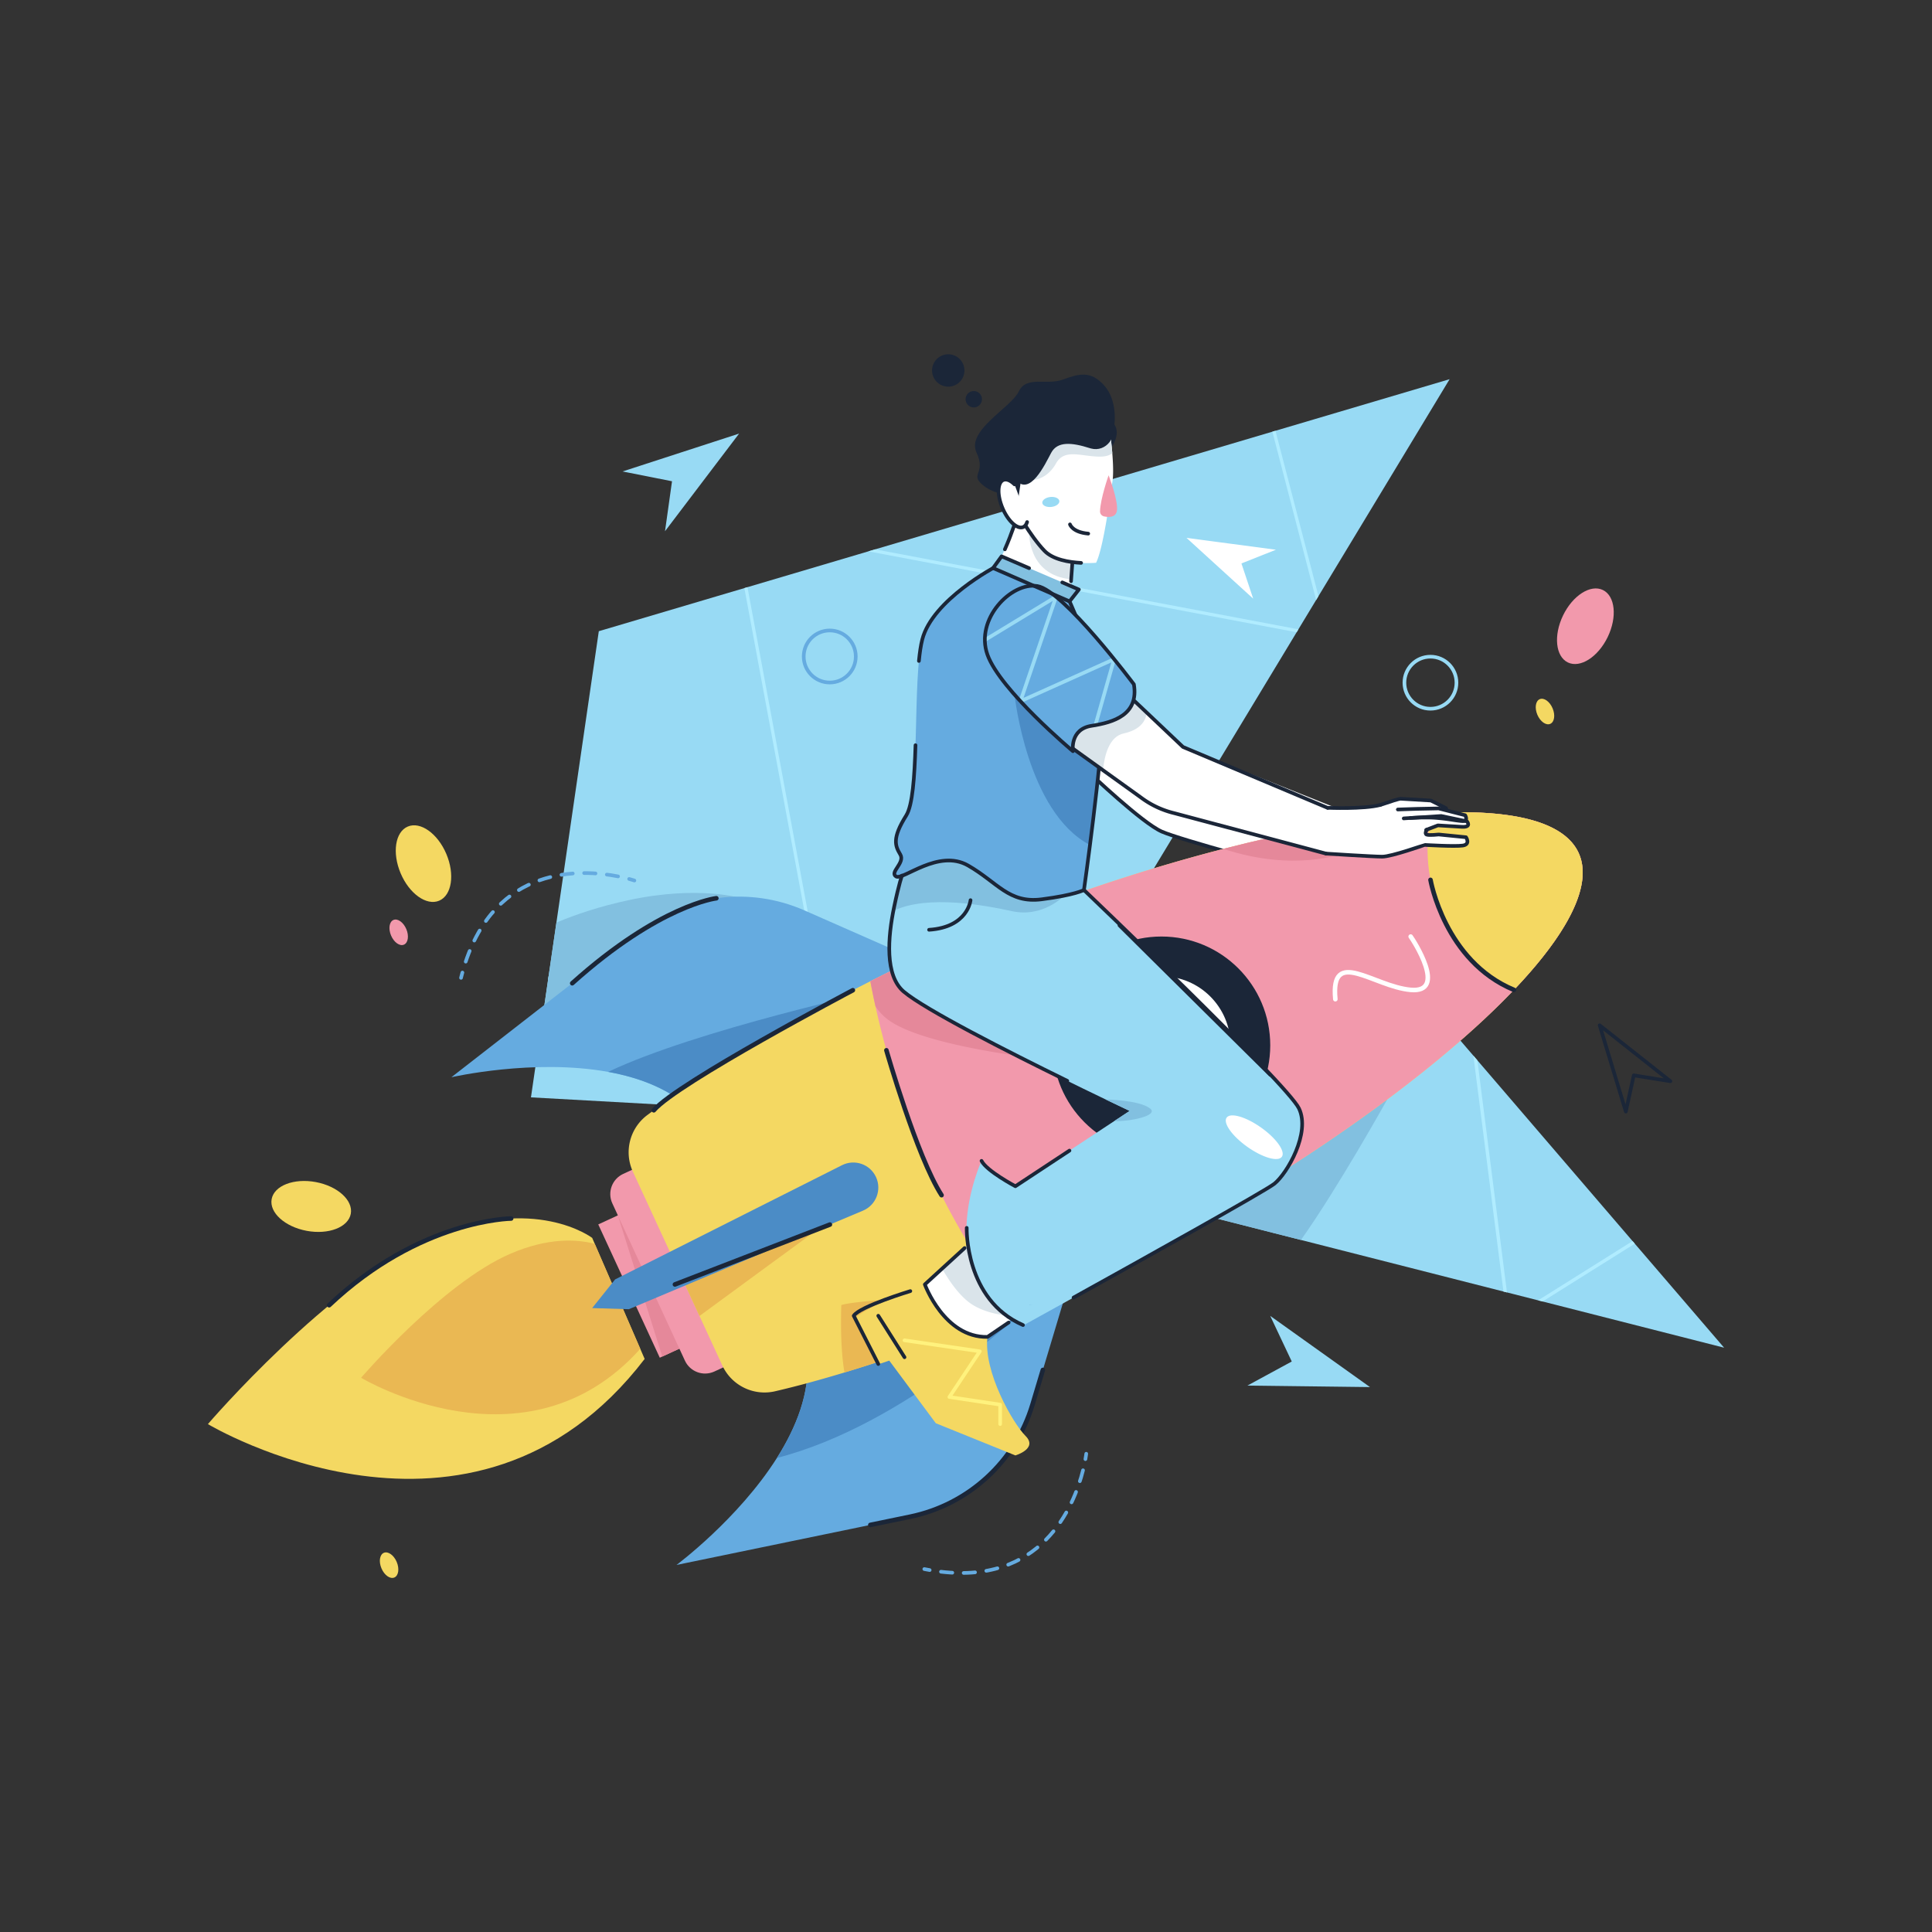 <svg height="1600" viewBox="0 0 1600 1600" width="1600" xmlns="http://www.w3.org/2000/svg"><rect x="0" y="0" width="1600" height="1600" fill="#333333" stroke="none"/><path d="m1200.505 314.026-40.166 66.452-47.421 78.446-21.015 34.762-1.934 3.203-14.672 24.268v.007h-.007l-.554.918-.273.456-.645 1.072-76.343 126.302-29.252 48.388-140.265 232.057-85.483-4.745-42.276-2.348-2.748-.155-33.479-1.864h-.014l-6.301-.351-21.787-1.212-196.153-10.894 10.655-73.223 3.532-24.254.414-2.818 6.47-44.442 35.112-241.31 120.553-35.708 2.58-.771 100.106-29.651 5.636-1.668 328.953-97.443 2.573-.764 32.504-9.624 18.716-5.545z" fill="#98daf4"/><path d="m663.972 921.252-6.315-.358-156.668-84.257-47.085-25.326.414-2.818 49.622 26.686 160.018 86.066zM619.03 486.268l81.17 436.995-2.754-.157-80.991-436.071zm105.742-31.326 350.526 66.218-1.485 2.449-354.672-66.998zm367.131 38.747-1.934 3.199-36.239-139.386 2.568-.761z" fill="#b0ecff"/><path d="m1427.824 1116.109-150.275-38.267-3.757-.953-25.782-6.568-2.923-.743-167.694-42.696-23.419-5.966-55.37-14.096-30.5-7.767-59.211-15.078 71.857-138.498 1.626-3.148 79.259-152.763 102.693 119.614 2.117 2.467 53.744 62.604 3.315 3.863 128.524 149.7 1.843 2.152z" fill="#98daf4"/><path d="m1164.328 809.18 2.117 2.467c-49.124 8.951-127.605 23.237-185.695 33.829l1.626-3.147c57.192-10.423 133.241-24.275 181.952-33.149zm59.176 68.934 24.506 192.207-2.923-.743-24.898-195.327zm130.367 151.852-76.322 47.876-3.757-.953 78.236-49.075z" fill="#b0ecff"/><path d="M533.879 1125.404c-142.298 185.758-361.703 53.975-361.703 53.975s100.94-117.764 185.758-154.214c84.818-36.451 132.484 0 132.484 0l2.131 4.921 37.698 86.949z" fill="#f4d862"/><path d="m578.874 1109.414-10.444 4.823-19.95 9.204-2.075.96-50.954-110.396 16.235-7.494 16.234-7.493z" fill="#f299ac"/><path d="m568.43 1114.237-19.95 9.204-36.794-116.93z" fill="#e5889a"/><path d="M1148.836 910.541s-40.818 73.308-71.443 116.341l-23.42-5.965-55.37-14.097-30.499-7.767c1.605-2.86 3.589-5.839 5.986-8.937 26.637-34.348 174.746-79.575 174.746-79.575z" fill="#82c0e0"/><path d="m567.223 1126.835-60.117-130.252c-4.255-9.22-.231-20.144 8.989-24.399l15.774-7.28 75.527 163.64-15.774 7.28c-9.22 4.256-20.144.231-24.399-8.989z" fill="#f299ac"/><path d="m616.594 745.476-16.122 42.058-96.531 47.645-2.951 1.458-9.87 4.872-40.748-5.944 3.533-24.254.414-2.818 6.47-44.442c15.884-6.708 36.065-13.494 59.772-18.576 58.882-12.618 93.931-1.402 93.931-1.402z" fill="#82c0e0"/><path d="M902.591 640.329s43.46 41.357 59.583 48.367c16.122 7.01 100.239 29.441 100.239 29.441l16.122-37.853-63.088-30.142c.001.001-108.65-25.935-112.856-9.813z" fill="#fff"/><path d="M758.05 794.396s-16.017 24.506-39.367 52.903c-41.175 50.092-105.139 112.289-144.155 73.497-18.478-18.372-44.119-28.256-70.904-33.107-61.847-11.202-129.799 4.437-129.799 4.437L529.75 770.823c38.904-30.268 91.281-36.752 136.389-16.893z" fill="#65abe0"/><path d="M902.591 640.329s43.46 41.357 59.583 48.367c16.122 7.01 100.239 29.441 100.239 29.441l16.122-37.853-63.088-30.142c.001.001-108.65-25.935-112.856-9.813z" style="fill:none;stroke:#1b2638;stroke-width:3.017;stroke-linecap:round;stroke-linejoin:round;stroke-miterlimit:10"/><path d="m883.889 1067.047-28.838 96.188c-14.153 47.218-53.064 82.862-101.333 92.837l-193.476 39.955s51.066-37.909 83.185-88.645c16.073-25.396 27.408-54.01 25.207-82.687-.96-12.568 2.951-22.691 10.339-30.815 43.187-47.476 204.916-26.833 204.916-26.833z" fill="#65abe0"/><path d="m730.502 819.428-11.818 27.871c-41.175 50.092-105.139 112.289-144.155 73.497-18.478-18.372-44.119-28.256-70.904-33.107 73.02-34.859 226.877-68.261 226.877-68.261z" fill="#4b8cc6"/><path d="m863.661 1134.516-8.61 28.719c-14.153 47.218-53.064 82.862-101.333 92.837l-32.939 6.802" style="fill:none;stroke:#1b2638;stroke-width:3.771;stroke-linecap:round;stroke-linejoin:round;stroke-miterlimit:10"/><path d="m738.213 1078.333 114.203 2.523c-3.252 3.176-102.349 99.223-208.988 126.526 16.073-25.396 27.408-54.01 25.207-82.687-.96-12.568 2.951-22.691 10.339-30.815 23.152-7.983 59.239-15.547 59.239-15.547z" fill="#4b8cc6"/><path d="M1253.52 820.066c-78.285 82.091-224.599 180.094-360.553 242.839-16.305 7.528-33.682 15.106-51.634 22.543-33.962 14.069-70.013 27.625-104.824 39.304a1309.947 1309.947 0 0 1-37.138 11.881c-20.314 6.162-39.738 11.447-57.515 15.569-17.77 4.108-35.988-4.781-43.629-21.338l-18.94-41.042-17.139-37.124-37.993-82.322c-7.648-16.571-2.573-36.205 12.099-47.063 48.648-36.016 118.822-77.38 184.524-110.677 15.814-8.019 31.376-15.569 46.306-22.459 135.954-62.751 305.457-110.516 418.72-116.824 63.305-3.526 109.044 5.895 121.507 32.904 12.465 27.001-10.036 67.916-53.791 113.809z" fill="#f4d862"/><path d="M762.046 1074.583s-12.218 26.959-25.536 50.169a1309.947 1309.947 0 0 1-37.138 11.881c-4.108-23.349-2.615-55.861-2.615-55.861 11.818-3.624 65.289-6.189 65.289-6.189z" fill="#eab853"/><path d="M1253.52 820.066c-78.285 82.091-224.599 180.094-360.553 242.839-16.305 7.528-33.682 15.106-51.634 22.543-69.389-84.418-101.669-185.807-116.306-252.084a689.831 689.831 0 0 1-4.248-20.728c15.814-8.019 31.376-15.569 46.306-22.459 4.192-1.935 8.419-3.855 12.674-5.762 73.602-32.981 155.967-61.454 233.453-81.411 26.819-6.905 53.05-12.793 78.131-17.489 34.081-6.386 66.046-10.578 94.463-12.162 63.305-3.526 109.044 5.895 121.507 32.904 12.463 27.001-10.038 67.916-53.793 113.809z" fill="#f299ac"/><path d="M765.901 1063.718s-18.926 9.113-26.637 11.216-28.74 13.318-30.142 16.122-2.103 0-2.103 0l21.029 38.554 8.412-2.804 38.554 51.872 65.892 26.637s18.926-5.608 8.412-16.122c-10.515-10.515-35.049-53.274-31.544-82.014s-51.873-43.461-51.873-43.461z" fill="#f4d862"/><path d="M843.709 1066.522v21.73l-2.145 1.563-23.791 17.363c-35.75.701-51.872-43.46-51.872-43.46l14.307-13.115 27.752-25.438 34.733 40.187zm44.863-607.044-1.479 20.307-1.325 18.246-65.892-22.431c11.216-11.216 22.431-47.666 22.431-47.666l11.917-1.402 19.964 6.884.365.126z" fill="#fff"/><path d="M920.115 371.155s8.412-11.216 2.804-19.627c0 0 2.804-19.627-8.412-32.245s-21.029-9.814-34.348-4.907-30.142-3.505-36.451 9.814-43.46 32.245-35.049 50.47c8.412 18.225-6.309 17.524 5.608 27.338s33.647 9.113 35.75 9.113 70.098-39.956 70.098-39.956z" fill="#1b2638"/><path d="m888.572 459.478-1.479 20.307c-36.85-3.603-34.817-39.829-34.817-39.829s11.86-4.858 21.912-6.54l.365.126z" fill="#dae4ea"/><path d="m886.981 481.351 1.591-21.873-14.019-25.936-20.328-7.01-11.917 1.402s-4.242 13.785-10.116 27.009" style="fill:none;stroke:#1b2638;stroke-width:3.017;stroke-linecap:round;stroke-linejoin:round;stroke-miterlimit:10"/><path d="m1069.781 1127.536-17.835-37.766 41.308 29.474 41.308 29.474-50.741-.624-50.742-.624zM556.535 398.563l-40.968-8.121 48.261-15.681 48.262-15.681-30.678 40.422-30.678 40.422z" fill="#98daf4"/><path d="m1028.111 466.613 9.725 29.163-27.606-25.16-27.607-25.159 37.028 4.902 37.029 4.901z" fill="#fff"/><circle cx="1184.628" cy="565.385" fill="none" r="21.554" stroke="#98daf4" stroke-miterlimit="10" stroke-width="3.017"/><circle cx="687.162" cy="543.678" fill="none" r="21.554" stroke="#65abe0" stroke-miterlimit="10" stroke-width="3.017"/><circle cx="785.305" cy="306.808" fill="#1b2638" r="13.409"/><circle cx="806.447" cy="330.635" fill="#1b2638" r="6.796"/><path d="M899.573 1203.927s-.175 1.63-.677 4.47" fill="none" stroke="#65abe0" stroke-linecap="round" stroke-linejoin="round" stroke-width="3.017"/><path d="M896.913 1217.61c-7.452 29.691-34.154 96.362-122.322 83.414" style="fill:none;stroke:#65abe0;stroke-width:3.017;stroke-linecap:round;stroke-linejoin:round;stroke-dasharray:9.427 9.427"/><path d="M769.92 1300.273c-1.467-.256-2.95-.533-4.449-.833M525.366 729.216s-1.549-.536-4.333-1.293" fill="none" stroke="#65abe0" stroke-linecap="round" stroke-linejoin="round" stroke-width="3.017"/><path d="M511.855 725.789c-30.035-5.915-101.728-10.18-127.597 75.096" style="fill:none;stroke:#65abe0;stroke-width:3.017;stroke-linecap:round;stroke-linejoin:round;stroke-dasharray:9.427 9.427"/><path d="M382.946 805.43a183.226 183.226 0 0 0-1.143 4.38" fill="none" stroke="#65abe0" stroke-linecap="round" stroke-linejoin="round" stroke-width="3.017"/><path d="m1353.012 890.555-6.57 30.031-10.841-35.743-10.84-35.744 29.302 23.162 29.303 23.162z" style="fill:none;stroke:#1b2638;stroke-width:3.017;stroke-linecap:round;stroke-linejoin:round;stroke-miterlimit:10"/><circle cx="961.849" cy="865.699" fill="#1b2638" r="90.114"/><path d="M847.214 1089.654s-2.145.203-5.65.161c-7.823-.07-22.417-1.311-35.007-8.573-11.068-6.386-20.581-20.518-26.35-30.64l27.752-25.438 34.733 40.187a128.95 128.95 0 0 1 1.016 4.15c2.63 11.391 3.506 20.153 3.506 20.153z" fill="#dae4ea"/><circle cx="961.849" cy="865.699" fill="#fff" r="57.216"/><path d="M898.385 879.362c-3.505 2.103-131.783-9.814-164.028-35.75-3.904-3.14-6.961-6.596-9.33-10.248a689.831 689.831 0 0 1-4.248-20.728c15.814-8.019 31.376-15.569 46.306-22.459 4.192-1.935 8.419-3.855 12.674-5.762z" fill="#e5889a"/><path d="M921.321 398.458c-1.724 11.209-7.388 55.167-13.592 67.616 0 0-30.661 2.685-42.787-9.954-12.134-12.646-24.338-35.245-24.338-35.245s2.131-14.763 4.157-27.885v-.007a556.6 556.6 0 0 1 .4-2.573c1.381-8.825 2.643-16.368 3.063-17.286.554-1.199 4.311-6.239 7.865-10.893 3.414-4.472 6.631-8.587 6.631-8.587s.378-6 25.305-4.017c1.998.161 3.876.379 5.643.645h.007c20.349 3.091 26.216 12.765 26.216 12.765s.715 5.419 1.269 12.309c.028.28.049.561.07.848.589 7.523.967 16.572.091 22.264z" fill="#fff"/><path d="M886.107 434.267s1.978 6.514 15.119 7.658" style="fill:none;stroke:#1b2638;stroke-width:3.017;stroke-linecap:round;stroke-linejoin:round;stroke-miterlimit:10"/><path d="M1131.089 670.9s26.26-9.571 28.978-9.409l24.917 1.488 12.36 6.194s1.944 1.707-2.147 1.69-45.094 1.399-49.439 1.821c-4.344.424-14.669-1.784-14.669-1.784z" fill="#fff"/><ellipse cx="870.094" cy="415.645" fill="#98daf4" rx="7.102" ry="4.143" transform="matrix(.994 -.111 .111 .994 -40.756 99.137)"/><path d="M895.322 466.171c-9.924-.52-23.308-2.68-30.384-10.053-12.13-12.639-24.331-35.245-24.331-35.245s6.543-45.392 7.62-47.745 14.498-19.483 14.498-19.483.372-5.996 25.306-4.017" style="fill:none;stroke:#1b2638;stroke-width:3.017;stroke-linecap:round;stroke-linejoin:round;stroke-miterlimit:10"/><path d="M918.1 393.61s-6.914 19.571-7.1 29.913c-.035 1.968 1.335 3.681 3.254 4.117 3.352.761 9.383 1.24 10.61-4.119 1.801-7.867-6.764-29.911-6.764-29.911z" fill="#f299ac"/><path d="M921.16 375.347c-2.089 1.626-5.285 2.818-10.157 2.818-15.421 0-29.441-7.01-36.451 5.608s-18.926 15.421-23.833 12.618c-2.615-1.493-4.43-3.982-5.559-5.979-.988-1.752-1.451-3.133-1.451-3.133s-13.318-11.917 7.01-22.431a137.282 137.282 0 0 1 5.369-2.615c18.744-8.58 37.579-11.959 37.579-11.959h.007c20.349 3.091 26.216 12.765 26.216 12.765s.716 5.417 1.27 12.308z" fill="#dae4ea"/><path d="M850.993 430.76c-.498 2.856-1.708 4.922-3.616 5.731-4.91 2.079-12.584-4.957-17.141-15.716s-4.271-21.167.639-23.247c2.617-1.108 6.02.373 9.317 3.628" fill="#fff"/><path d="M850.622 432.333c-.624 2.039-1.708 3.507-3.245 4.158-4.91 2.079-12.584-4.957-17.141-15.716s-4.271-21.167.639-23.247c2.614-1.107 6.012.37 9.306 3.617" style="fill:none;stroke:#1b2638;stroke-width:3.017;stroke-linecap:round;stroke-linejoin:round;stroke-miterlimit:10"/><path d="M866.14 739.868c-.701 0-24.534 1.402-54.676-4.206-22.838-4.248-53.323 9.61-71.03 15.66 4.15-19.95 10.045-35.988 10.045-35.988 16.319-17.447 86.844-5.979 114.034-.778 5.208 2.453 8.832 4.703 9.337 6.386 2.104 7.009-7.71 18.926-7.71 18.926z" fill="#82c0e0"/><path d="M1055.403 980.302c-10.515 8.412-207.488 117.063-207.488 117.063-79.911-39.255-35.049-135.989-35.049-135.989 4.206 8.412 28.039 21.029 28.039 21.029l81.881-53.982 12.751-8.405s-7.641-3.603-19.859-9.477h-.007c-43.573-20.938-145.396-70.749-167.294-89.36-15.022-12.772-13.347-42.248-8.545-66.852.196-1.009.4-2.012.603-3.007 4.15-19.95 10.045-35.988 10.045-35.988 16.319-17.447 86.844-5.979 114.034-.778 3.589.687 6.414 1.269 8.265 1.654 1.605.336 2.474.526 2.474.526s190.665 180.851 200.479 201.18c9.813 20.327-9.814 53.974-20.329 62.386z" fill="#98daf4"/><path d="M812.866 961.376c4.206 8.412 28.039 21.029 28.039 21.029l44.775-29.519" style="fill:none;stroke:#1b2638;stroke-width:3.017;stroke-linecap:round;stroke-linejoin:round;stroke-miterlimit:10"/><path d="M881.225 741.774s-17.188 18.422-43.124 12.814c-21.394-4.626-69.481-14.02-98.27-.259.196-1.009.4-2.012.603-3.007 4.15-19.95 10.045-35.988 10.045-35.988 16.319-17.447 86.844-5.979 114.034-.778 3.589.687 6.414 1.269 8.265 1.654 7.382 13.865 8.447 25.564 8.447 25.564z" fill="#82c0e0"/><path d="M913.106 592.663c0 21.73-5.93 72.025-10.438 107.109-2.755 21.499-4.984 37.292-4.984 37.292s-7.711 4.206-35.049 7.711-36.451-14.019-60.985-28.039c-24.534-14.019-53.975 12.618-59.583 9.113s7.711-11.216 3.505-18.225c-4.206-7.01-7.01-13.318 4.907-32.245 11.917-18.926 4.907-112.857 13.318-145.803s61.048-60.459 61.048-60.459l60.922 28.915s21.723 47.344 26.441 82.449c.575 4.275.898 8.376.898 12.182z" fill="#65abe0"/><path d="M913.106 592.663c0 21.73-5.93 72.025-10.438 107.109-52.237-27.135-62.464-124.451-62.464-124.451l72.004 5.159c.575 4.276.898 8.377.898 12.183z" fill="#4b8cc6"/><path d="M897.684 737.064s168.234 160.523 178.047 180.851c9.814 20.328-9.814 53.975-20.328 62.387-7.431 5.945-108.003 61.962-166.346 94.303m-5.167-179.49c-49.093-24.072-117.965-59.021-135.513-73.934-15.639-13.297-13.178-44.694-7.942-69.859 4.15-19.95 6.54-26.174 6.54-26.174m51.872 308.428-32.946 30.142s16.122 44.161 51.872 43.46l17.524-11.917" style="fill:none;stroke:#1b2638;stroke-width:3.017;stroke-linecap:round;stroke-linejoin:round;stroke-miterlimit:10"/><path d="M1111.481 706.922s-39.956 15.421-98.27-3.918c26.819-6.905 53.05-12.793 78.131-17.489 8.896 7.142 20.139 21.407 20.139 21.407z" fill="#e5889a"/><path d="M1295.826 766.483c-9.851 16.602-24.272 34.667-42.307 53.584-25.193-12.875-46.418-33.973-59.195-61.662s-15.07-57.529-8.523-85.06c23.073-1.282 43.808-.845 61.458 1.531 30.774 4.148 52.135 14.211 60.055 31.378 7.324 15.87 2.572 36.553-11.488 60.229z" fill="#f4d862"/><path d="M1131.089 670.9s26.26-9.571 28.978-9.409l24.917 1.488 12.36 6.194s1.944 1.707-2.147 1.69-45.094 1.399-49.439 1.821c-4.344.424-14.669-1.784-14.669-1.784z" style="fill:none;stroke:#1b2638;stroke-width:3.017;stroke-linecap:round;stroke-linejoin:round;stroke-miterlimit:10"/><path d="M1142.908 670.924s28.477-1.027 31.436-1.078c2.958-.051 17.07-.345 17.07-.345l21.942 5.63s3.313 5.426-3.016 4.821-10.579-1.768-20.985-2.617-26.851.442-26.851.442-11.275 2.282-13.94 1.214c-2.664-1.069-10.375-5.167-5.656-8.067z" fill="#fff"/><path d="m1168.009 677.427 25.532-1.661 21.33 4.456s4.246 5.027-4.361 4.513l-19.707-1.177-9.771 3.736-30.235.013s-8.435.406-7.354-2.485c1.081-2.89 24.566-7.395 24.566-7.395z" fill="#fff"/><path d="M1181.685 687.045s-2.202 3.34-.204 4.141 10.007-.084 10.007-.084l22.598 2.259s3.966 5.92-2.685 6.887c-6.65.967-30.888-.481-31.341-.508s-27.632 9.716-35.361 9.709-46.437-2.773-46.437-2.773-6.623-29.948 1.127-37.896c0 0 25.645-.388 40.131-1.112 14.02-.701 30.333 16.459 30.333 16.459z" fill="#fff"/><path d="M803.754 745.476s-2.103 22.431-34.348 24.534" style="fill:none;stroke:#1b2638;stroke-width:3.017;stroke-linecap:round;stroke-linejoin:round;stroke-miterlimit:10"/><path d="M920.289 349.869c6.059 11.469-4.37 24.956-16.88 21.528-.27-.074-.543-.155-.818-.242-15.421-4.907-26.92-5.691-32.036 3.814s-17.733 36.843-29.65 22.122 4.206-35.75 4.206-35.75 5.608-14.02 16.823-20.328c11.216-6.309 47.666-6.309 51.171-2.804 1.733 1.732 4.663 6.888 7.184 11.66z" fill="#1b2638"/><path d="M758.184 617.138c-.831 26.306-2.375 49.775-7.704 58.24-11.917 18.926-9.113 25.235-4.907 32.245s-9.113 14.72-3.505 18.225 35.049-23.132 59.583-9.113c24.534 14.02 33.647 31.544 60.985 28.039s35.049-7.711 35.049-7.711 15.421-109.352 15.421-144.401-27.338-94.632-27.338-94.632l-60.922-28.914s-52.636 27.512-61.047 60.458c-1.222 4.788-2.119 10.864-2.796 17.811" style="fill:none;stroke:#1b2638;stroke-width:3.017;stroke-linecap:round;stroke-linejoin:round;stroke-miterlimit:10"/><path d="m1124.099 676.079-12.618 30.843-14.02.701-125.005-34.194a75.318 75.318 0 0 1-27.674-13.052l-31.221-23.483-35.504-26.707 52.573-37.853 18.849 17.77 30.219 28.495z" fill="#fff"/><path d="m822.428 470.443 7.046-9.692 22.781 9.776 27.467 11.787 13.756 5.904-7.71 9.814z" fill="#82c0e0"/><path d="M949.479 590.105c.014 1.423-.407 13.326-18.849 17.279-11.98 2.566-15.863 17.931-17.069 29.511l-35.504-26.707 52.573-37.853z" fill="#dae4ea"/><path d="M939.042 566.727s-58.338-77.931-79.99-81.375c-21.652-3.443-51.794 27.4-41.279 56.841s70.798 79.911 70.798 79.911-2.804-18.225 15.421-21.029 39.256-9.113 35.05-34.348z" fill="#65abe0"/><g fill="none" stroke-linecap="round" stroke-linejoin="round" stroke-miterlimit="10" stroke-width="3.017"><path d="m815.613 530.061 58.957-35.842-29.479 86.516 77.597-34.867-15.536 54.686" stroke="#98daf4"/><path d="M939.042 566.727s-58.338-77.931-79.99-81.375c-21.652-3.443-51.794 27.4-41.279 56.841s70.798 79.911 70.798 79.911-2.804-18.225 15.421-21.029 39.256-9.113 35.05-34.348z" stroke="#1b2638"/><path d="m1098.163 706.922-125.708-33.493a75.427 75.427 0 0 1-27.673-13.05l-56.211-40.378m51.172-39.254 39.955 37.852 119.867 50.47m58.079 1.33c7.451-.262 15.23-.528 16.7-.553 2.958-.051 17.07-.345 17.07-.345l21.942 5.63s3.313 5.426-3.016 4.821-10.579-1.768-20.985-2.617-26.851.442-26.851.442" stroke="#1b2638"/><path d="m1168.009 677.427 25.532-1.661 21.33 4.456s4.246 5.027-4.361 4.513l-19.707-1.177-9.771 3.736" stroke="#1b2638"/><path d="M1181.685 687.045s-2.202 3.34-.204 4.141 10.007-.084 10.007-.084l22.598 2.259s3.966 5.92-2.685 6.887c-6.65.967-30.888-.481-31.341-.508s-27.632 9.716-35.361 9.709-46.537-2.527-46.537-2.527m1.403-37.939s29.63 1.292 43.66-2.388m-415.877 423.059 21.73 34.348" stroke="#1b2638"/></g><path d="M530.248 1117.034c-94.786 105.91-231.195 23.973-231.195 23.973s67.294-78.509 123.841-102.805c31.102-13.368 54.711-12.029 69.656-8.117z" fill="#eab853"/><path d="m749.078 1109.982 62.386 9.113-25.235 37.852 42.059 6.309v16.123" style="fill:none;stroke:#fff27d;stroke-width:3.017;stroke-linecap:round;stroke-linejoin:round;stroke-miterlimit:10"/><path d="m922.786 928.423 12.751-8.405s-7.641-3.603-19.859-9.477c.519.007 27.654.435 36.682 7.374 7.865 6.05-17.167 11.055-29.574 10.508z" fill="#82c0e0"/><path d="m927.094 766.346 124.891 123.76" style="fill:none;stroke:#1b2638;stroke-width:3.017;stroke-linecap:round;stroke-linejoin:round;stroke-miterlimit:10"/><ellipse cx="1038.58" cy="941.047" fill="#fff" rx="9.814" ry="28.039" transform="matrix(.578 -.816 .816 .578 -329.491 1245.351)"/><path d="M753.899 1069.235s-41.973 12.708-46.88 20.419l20.328 39.955" style="fill:none;stroke:#1b2638;stroke-width:3.017;stroke-linecap:round;stroke-linejoin:round;stroke-miterlimit:10"/><path d="M1184.682 728.673s11.617 67.273 69.097 91.106m-547.475.288s-145.709 76.839-164.85 99.436" style="fill:none;stroke:#1b2638;stroke-width:3.771;stroke-linecap:round;stroke-linejoin:round;stroke-miterlimit:10"/><path d="m855.359 1080.92-2.944-.063.084-.084z" fill="#4b8cc6"/><path d="m676.211 1018.799-96.923 71.023-17.139-37.124z" fill="#eab853"/><path d="m520.78 1084.238-30.37-.949 18.981-23.727 187.933-94.602c10.477-5.274 23.24-.817 28.156 9.834 4.916 10.65.028 23.255-10.784 27.806z" fill="#4b8cc6"/><path d="m687.283 1014.141-128.344 49.577m175.134-193.934s25.194 88.149 45.685 120.012" style="fill:none;stroke:#1b2638;stroke-width:3.771;stroke-linecap:round;stroke-linejoin:round;stroke-miterlimit:10"/><path d="M800.599 1016.86s-1.752 59.475 46.615 80.504" style="fill:none;stroke:#1b2638;stroke-width:3.017;stroke-linecap:round;stroke-linejoin:round;stroke-miterlimit:10"/><path d="M593.249 743.895s-46.865 5.304-119.36 70.386m-50.591 194.838s-75.516.68-150.702 71.801" style="fill:none;stroke:#1b2638;stroke-width:3.771;stroke-linecap:round;stroke-linejoin:round;stroke-miterlimit:10"/><ellipse cx="350.601" cy="715.135" fill="#f4d862" rx="20.546" ry="33.33" transform="matrix(.921 -.39 .39 .921 -251.092 193.307)"/><ellipse cx="257.825" cy="998.743" fill="#f4d862" rx="20.546" ry="33.33" transform="matrix(.183 -.983 .983 .183 -771.209 1069.8)"/><ellipse cx="330.059" cy="772.01" fill="#f299ac" rx="6.849" ry="11.11" transform="matrix(.921 -.39 .39 .921 -274.894 189.799)"/><ellipse cx="1313.504" cy="518.417" fill="#f299ac" rx="33.33" ry="20.546" transform="matrix(.435 -.9 .9 .435 274.995 1475.26)"/><ellipse cx="1279.242" cy="589.274" fill="#f4d862" rx="6.849" ry="11.11" transform="matrix(.921 -.39 .39 .921 -128.516 545.436)"/><ellipse cx="322.068" cy="1296.029" fill="#f4d862" rx="6.849" ry="11.11" transform="matrix(.921 -.39 .39 .921 -479.849 228.158)"/><path d="m879.722 482.314 13.756 5.904-7.71 9.814-63.34-27.589 7.046-9.692 22.781 9.776" style="fill:none;stroke:#1b2638;stroke-width:3.017;stroke-linecap:round;stroke-linejoin:round;stroke-miterlimit:10"/><path d="M1168.26 775.617c2.103 2.804 30.843 46.965 0 44.161s-66.593-35.75-62.387 7.711" style="fill:none;stroke:#fff;stroke-width:3.771;stroke-linecap:round;stroke-linejoin:round;stroke-miterlimit:10"/></svg>